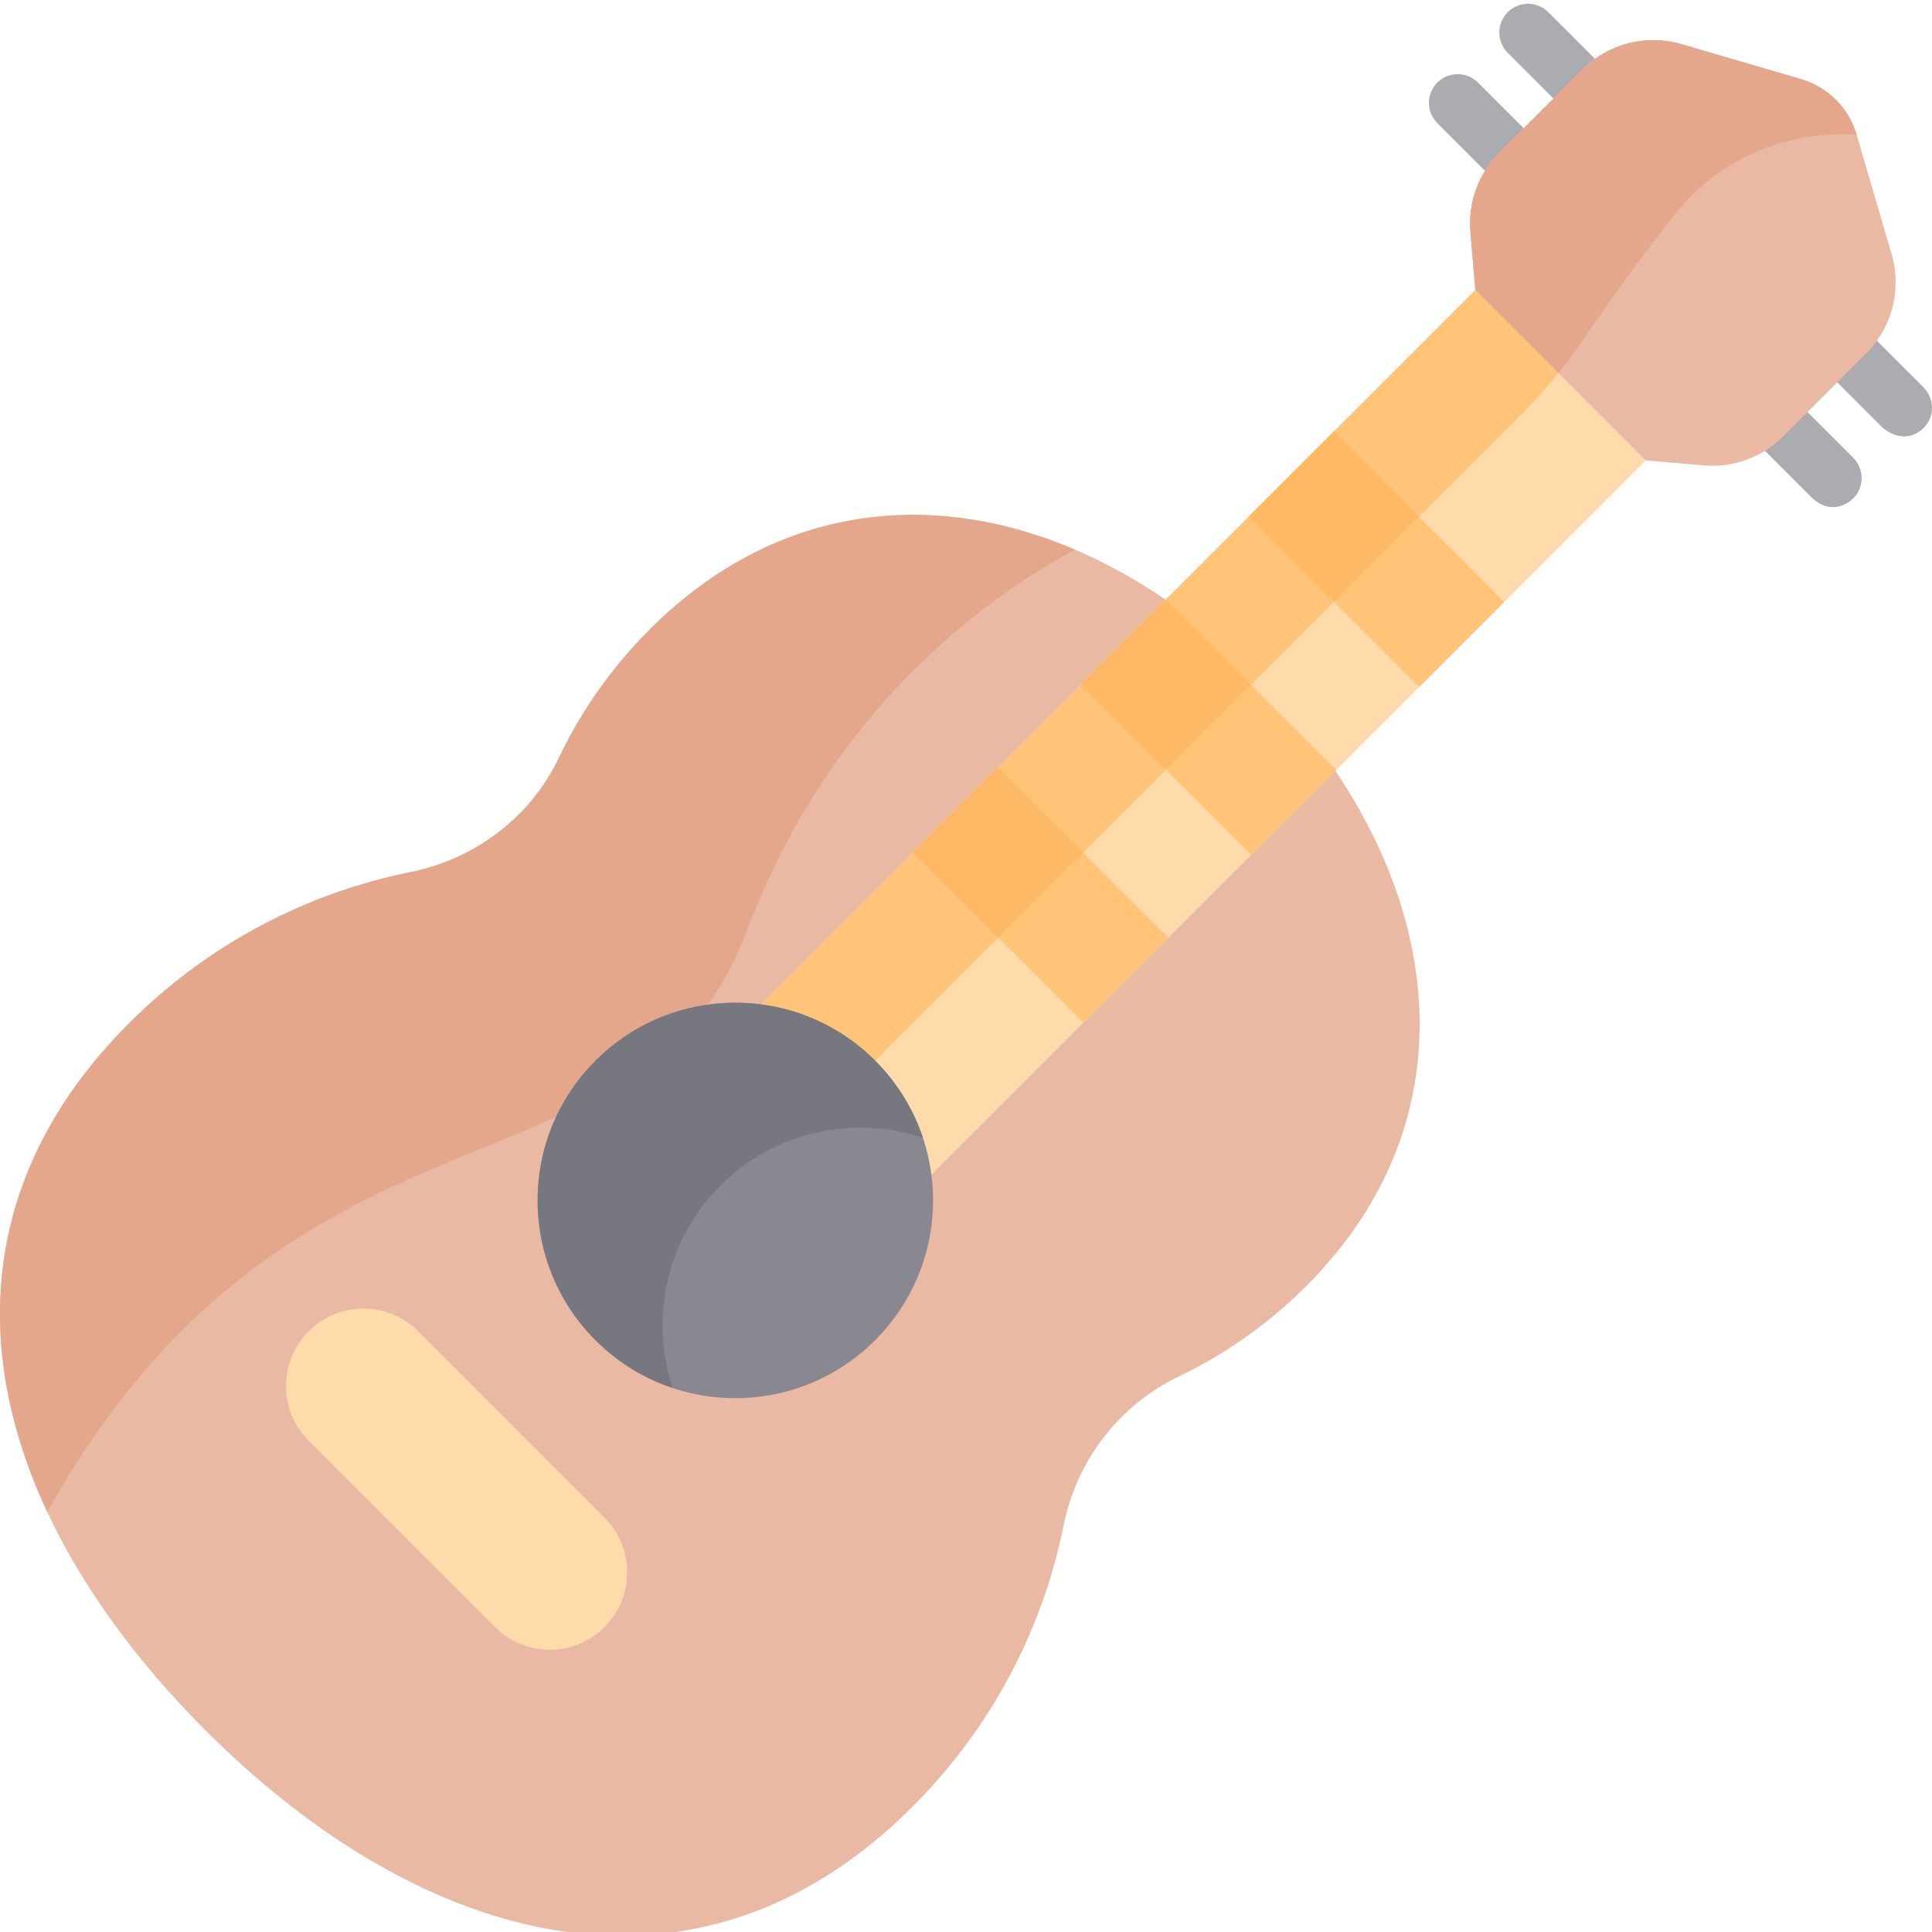 <svg height="511pt" viewBox="0 0 512 511" width="511pt" xmlns="http://www.w3.org/2000/svg"><path d="m312.406 364.27c12.113-5.809 23.477-13.715 33.535-23.723 47.562-47.309 35.523-112.211-11.262-160.293-47.938-49.27-114.039-62.383-162.492-13.934-10.191 10.191-18.219 21.73-24.082 34.039-7.5 15.73-22.207 26.812-39.289 30.258-27.348 5.516-53.43 18.875-74.633 40.082-57.336 57.332-37.066 130.016 20.266 187.348 57.336 57.336 130.02 77.602 187.352 20.27 21.211-21.207 34.57-47.289 40.086-74.645 3.465-17.18 14.715-31.824 30.52-39.402zm0 0" fill="#eab9a4"/><path d="m197.805 246.461c22.734-60.445 65.453-89.762 87.125-101.281-38.199-16.332-79.602-12-112.742 21.141-10.191 10.191-18.219 21.727-24.082 34.035-7.5 15.734-22.207 26.816-39.289 30.262-27.348 5.516-53.43 18.871-74.633 40.078-39.246 39.246-42.129 85.691-21.652 129.477 65.637-117.297 157.223-79.117 185.273-153.711zm0 0" fill="#e5a78c"/><path d="m499.008 112.941-99.449-99.449c-2.973-2.973-2.973-7.793 0-10.762 2.973-2.973 7.789-2.973 10.762 0l99.449 99.449c2.973 2.973 2.973 7.789 0 10.762-1.484 1.488-5.504 4.129-10.762 0zm0 0" fill="#acabb1"/><path d="m480.359 131.59-99.449-99.449c-2.973-2.977-2.973-7.793 0-10.766s7.793-2.973 10.762 0l99.453 99.449c2.973 2.973 2.973 7.793 0 10.766-1.488 1.484-5.949 4.359-10.766 0zm0 0" fill="#acabb1"/><path d="m390.984 76.348 45.164 45.164-232.777 232.777-45.164-45.164zm0 0" fill="#ffdaaa"/><path d="m158.207 309.129 22.582 22.582 221.93-221.93c3.625-3.629 7.043-7.449 10.266-11.434l-22-21.996zm0 0" fill="#ffc477"/><path d="m247.266 317.629c0 28.938-23.457 52.395-52.395 52.395s-52.395-23.457-52.395-52.395 23.457-52.398 52.395-52.398 52.395 23.461 52.395 52.398zm0 0" fill="#898890"/><path d="m190.918 313.672c14.512-14.512 35.434-18.715 53.664-12.641-2.488-7.473-6.711-14.504-12.66-20.453-20.461-20.461-53.637-20.461-74.098 0-20.465 20.461-20.465 53.637 0 74.098 5.949 5.949 12.98 10.172 20.453 12.66-6.074-18.23-1.871-39.152 12.641-53.664zm0 0" fill="#77777f"/><path d="m477.309 20.473-31.711-9.277c-9.305-2.719-19.352-.152-26.207 6.703l-22.047 22.051c-5.531 5.531-8.34 13.219-7.672 21.012l1.312 15.391 45.164 45.164 15.391 1.312c7.793.668 15.484-2.141 21.016-7.672l22.047-22.047c6.855-6.855 9.426-16.902 6.703-26.207l-9.277-31.711c-2.078-7.094-7.625-12.641-14.719-14.719zm0 0" fill="#eab9a4"/><g fill="#ffc477"><path d="m353.445 113.887 45.164 45.164-22.535 22.535-45.164-45.164zm0 0"/><path d="m308.961 158.371 45.164 45.164-22.531 22.531-45.164-45.164zm0 0"/><path d="m264.48 202.852 45.164 45.164-22.535 22.535-45.164-45.164zm0 0"/></g><path d="m131.172 430.695-49.367-49.367c-8.012-8.016-8.012-21.008 0-29.023 8.016-8.012 21.008-8.012 29.023 0l49.367 49.367c8.012 8.016 8.012 21.008 0 29.023-8.016 8.012-21.008 8.012-29.023 0zm0 0" fill="#ffdaaa"/><path d="m353.496 159.008-22.582-22.582 22.535-22.531 22.578 22.582zm0 0" fill="#ffb864"/><path d="m309.012 203.492-22.582-22.582 22.535-22.535 22.582 22.582zm0 0" fill="#ffb864"/><path d="m264.527 247.973-22.582-22.582 22.535-22.531 22.582 22.582zm0 0" fill="#ffb864"/><path d="m477.309 20.473-31.715-9.277c-9.301-2.719-19.348-.152-26.203 6.703l-22.051 22.051c-5.531 5.531-8.336 13.219-7.672 21.012l1.316 15.391 22 21.996c2.703-3.348 5.27-6.809 7.676-10.383 5.168-7.672 13.035-18.828 23.215-31.707 19.316-24.434 48.148-21.066 48.148-21.066-2.074-7.094-7.621-12.641-14.715-14.719zm0 0" fill="#e5a78c"/></svg>